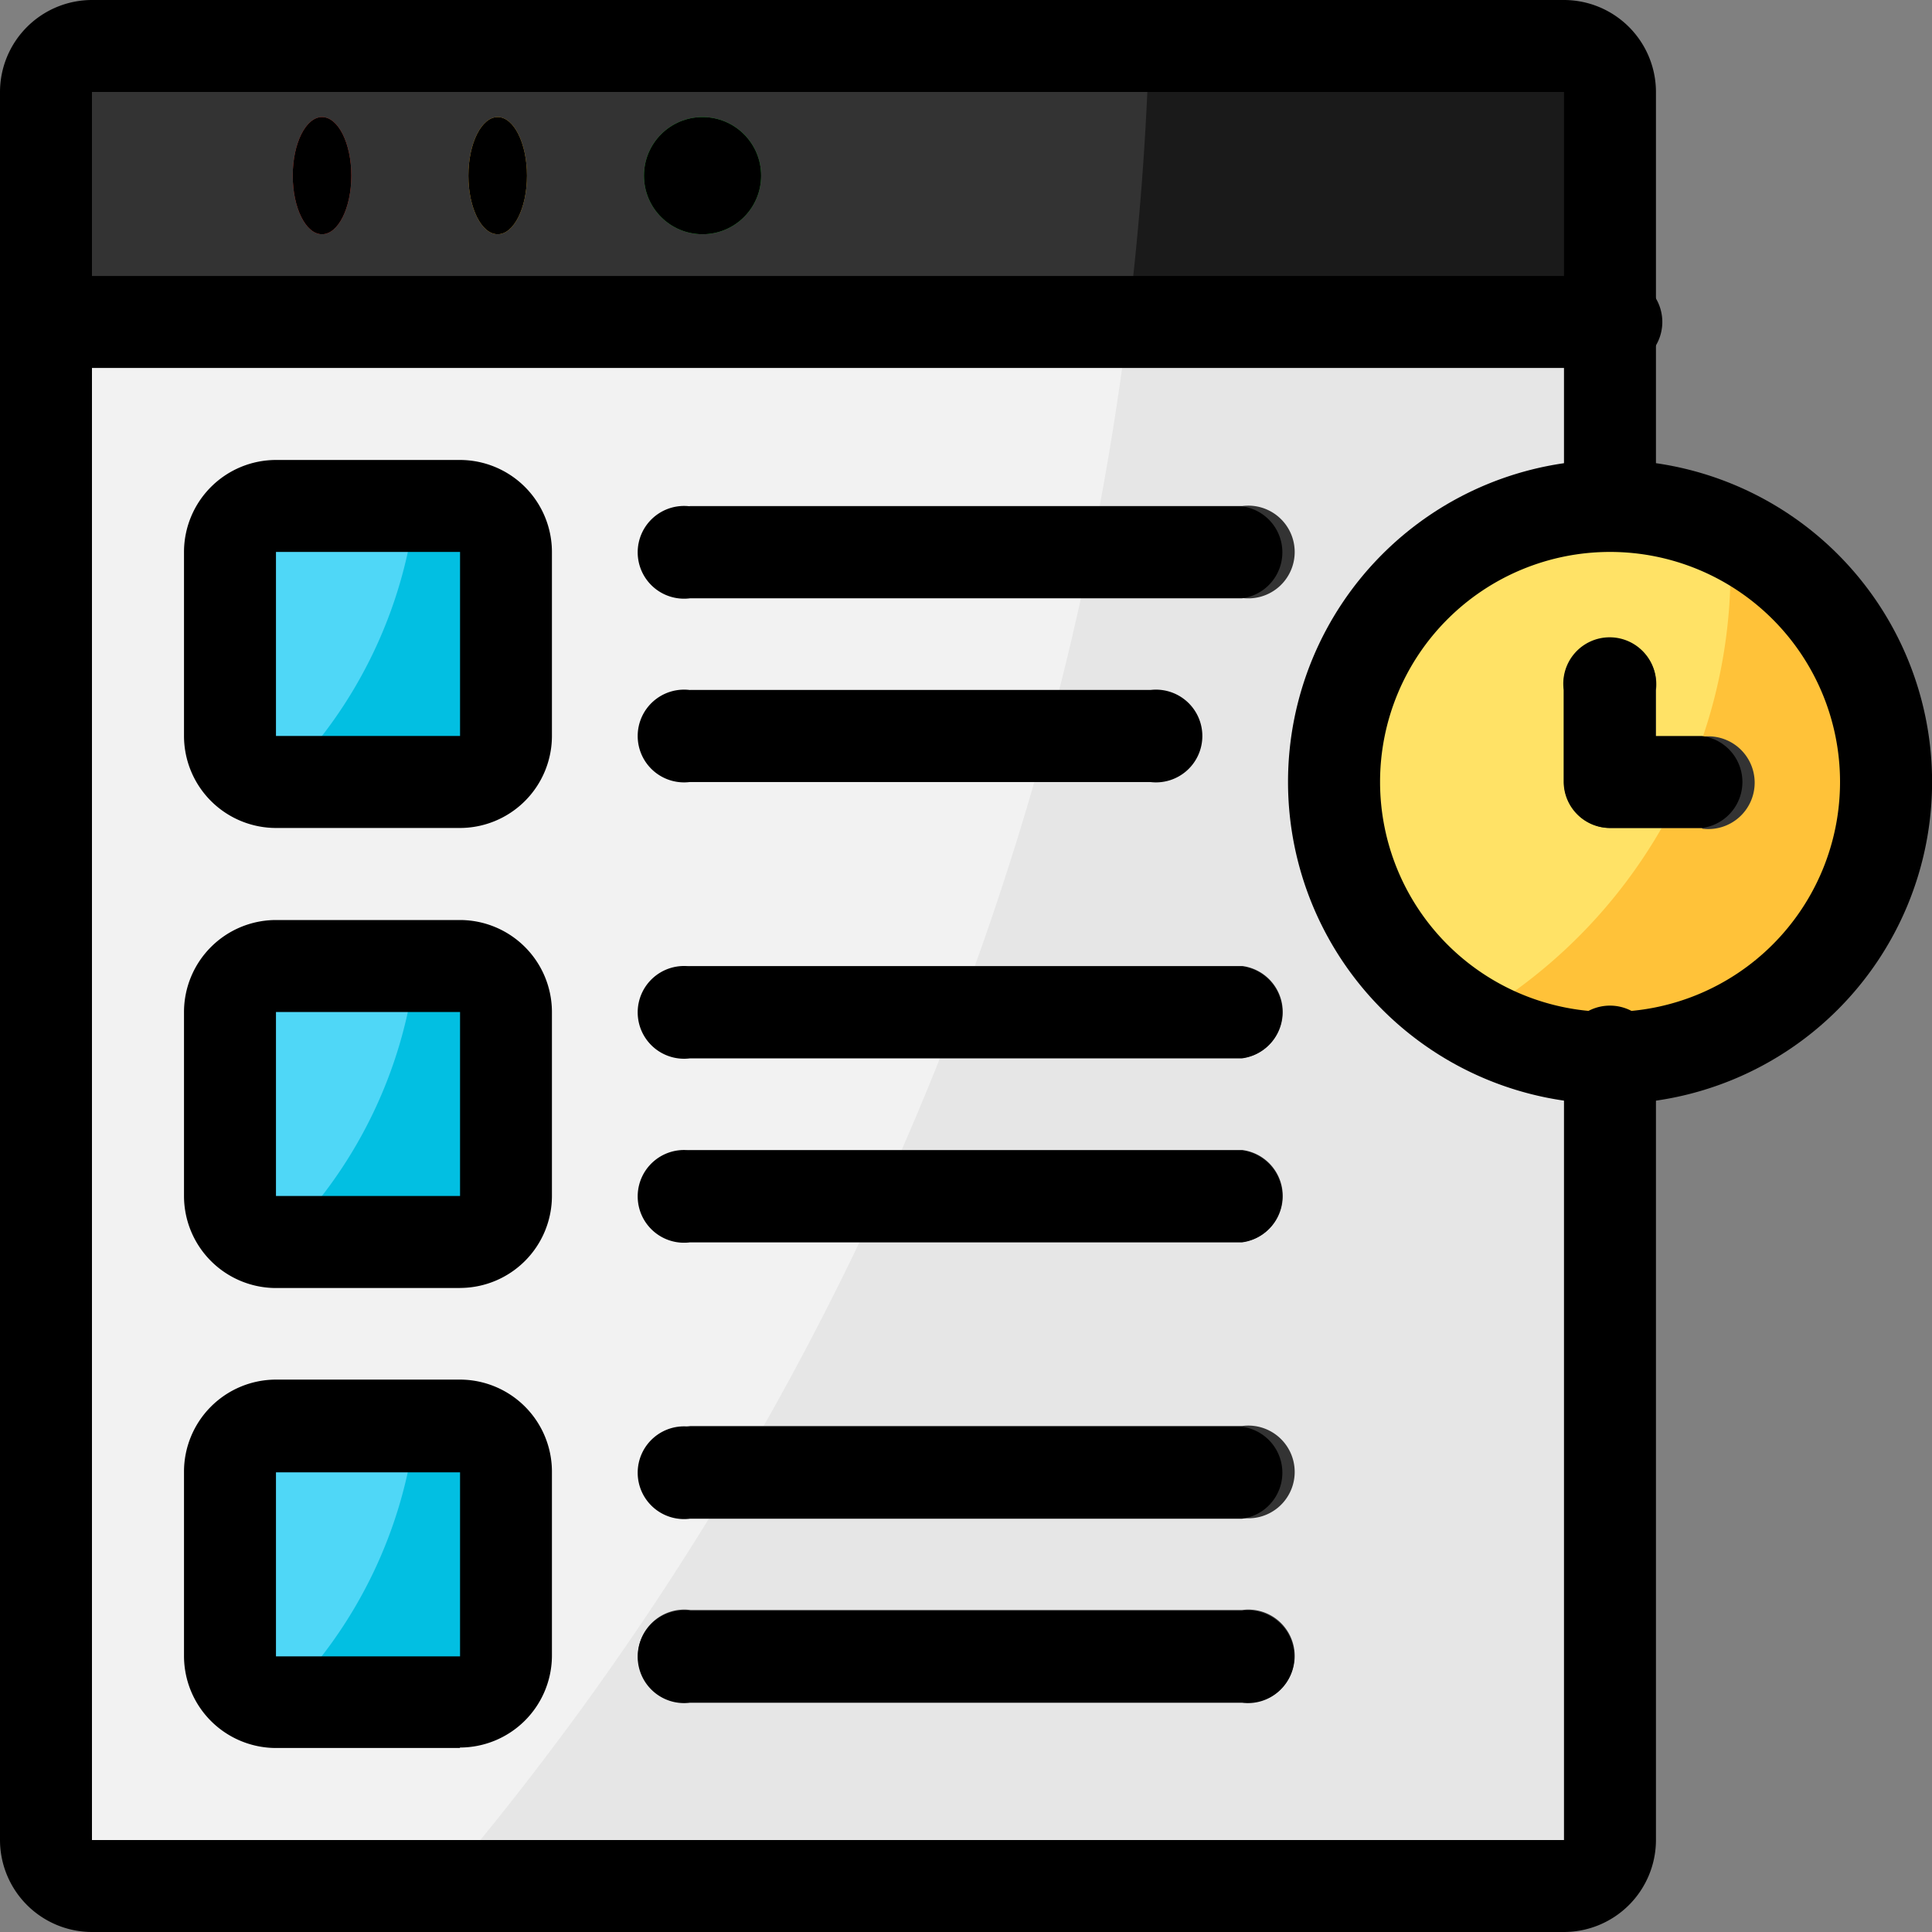 <svg xmlns="http://www.w3.org/2000/svg" width="25" height="25" viewBox="0 0 25 25">
  <rect x="0" y="0" width="25" height="25" fill="#808080" stroke="none"/>
  <g id="Group_20410" data-name="Group 20410" transform="translate(-3 -3)">
    <rect id="Rectangle_7164" data-name="Rectangle 7164" width="20.455" height="23.485" rx="1" transform="translate(3.758 3.758)" fill="#e6e6e6"/>
    <path id="Path_29003" data-name="Path 29003" d="M18.274,4A38.488,38.488,0,0,1,9.125,27.81H4.6a.6.6,0,0,1-.6-.6V4.6A.6.6,0,0,1,4.6,4Z" transform="translate(-0.405 -0.405)" fill="#f2f2f2"/>
    <path id="Path_29004" data-name="Path 29004" d="M24.238,4.6V7.571H4V4.6A.6.6,0,0,1,4.6,4H23.643A.6.6,0,0,1,24.238,4.6Z" transform="translate(-0.405 -0.405)" fill="#1a1a1a"/>
    <path id="Path_29005" data-name="Path 29005" d="M18.274,4Q18.22,5.8,18,7.571H4V4.6A.6.6,0,0,1,4.6,4Z" transform="translate(-0.405 -0.405)" fill="#333"/>
    <ellipse id="Ellipse_507" data-name="Ellipse 507" cx="0.379" cy="0.758" rx="0.379" ry="0.758" transform="translate(6.788 4.515)" fill="#ff5543"/>
    <ellipse id="Ellipse_508" data-name="Ellipse 508" cx="0.379" cy="0.758" rx="0.379" ry="0.758" transform="translate(9.061 4.515)" fill="#ffc239"/>
    <circle id="Ellipse_509" data-name="Ellipse 509" cx="0.758" cy="0.758" r="0.758" transform="translate(11.333 4.515)" fill="#34d143"/>
    <path id="Path_29006" data-name="Path 29006" d="M39.143,17.571a3.574,3.574,0,0,1-3.571,3.571,3.524,3.524,0,0,1-1.81-.494A3.57,3.57,0,0,1,35.571,14a3.511,3.511,0,0,1,1.542.351A3.571,3.571,0,0,1,39.143,17.571Z" transform="translate(-11.738 -4.452)" fill="#ffc239"/>
    <path id="Path_29007" data-name="Path 29007" d="M37.132,14.821a6.726,6.726,0,0,1-3.368,5.827A3.57,3.57,0,0,1,35.573,14a3.511,3.511,0,0,1,1.542.351C37.126,14.506,37.132,14.661,37.132,14.821Z" transform="translate(-11.739 -4.452)" fill="#ffe266"/>
    <path id="Path_29008" data-name="Path 29008" d="M38.786,19.381H37.6a.6.6,0,0,1-.6-.6V17.6a.6.6,0,1,1,1.19,0v.6h.6a.6.6,0,1,1,0,1.19Z" transform="translate(-13.762 -5.667)" fill="#333"/>
    <rect id="Rectangle_7165" data-name="Rectangle 7165" width="3.788" height="3.03" rx="1" transform="translate(6.03 9.818)" fill="#02bfe2"/>
    <path id="Path_29009" data-name="Path 29009" d="M10.4,14a5.967,5.967,0,0,1-1.738,3.571H8.6a.6.6,0,0,1-.6-.6V14.6a.6.6,0,0,1,.6-.6Z" transform="translate(-2.024 -4.452)" fill="#4fd7f7"/>
    <path id="Path_29010" data-name="Path 29010" d="M24.738,15.19H17.6a.6.6,0,0,1,0-1.19h7.143a.6.6,0,1,1,0,1.19Zm-1.19,2.381H17.6a.6.6,0,0,1,0-1.19h5.952a.6.6,0,0,1,0,1.19Z" transform="translate(-5.667 -4.452)" fill="#333"/>
    <rect id="Rectangle_7166" data-name="Rectangle 7166" width="3.788" height="3.03" rx="1" transform="translate(6.03 15.879)" fill="#02bfe2"/>
    <path id="Path_29011" data-name="Path 29011" d="M10.4,24a5.967,5.967,0,0,1-1.738,3.571H8.6a.6.6,0,0,1-.6-.6V24.6a.6.6,0,0,1,.6-.6Z" transform="translate(-2.024 -8.5)" fill="#4fd7f7"/>
    <path id="Path_29012" data-name="Path 29012" d="M24.738,25.19H17.6a.6.6,0,0,1,0-1.19h7.143a.6.6,0,0,1,0,1.19Zm0,2.381H17.6a.6.6,0,0,1,0-1.19h7.143a.6.6,0,0,1,0,1.19Z" transform="translate(-5.667 -8.5)" fill="#333"/>
    <rect id="Rectangle_7167" data-name="Rectangle 7167" width="3.788" height="3.788" rx="1" transform="translate(6.03 21.182)" fill="#02bfe2"/>
    <path id="Path_29013" data-name="Path 29013" d="M10.4,34a5.967,5.967,0,0,1-1.738,3.571H8.6a.6.6,0,0,1-.6-.6V34.6a.6.6,0,0,1,.6-.6Z" transform="translate(-2.024 -12.548)" fill="#4fd7f7"/>
    <path id="Path_29014" data-name="Path 29014" d="M24.738,35.19H17.6a.6.6,0,0,1,0-1.19h7.143a.6.6,0,1,1,0,1.19Zm0,2.381H17.6a.6.6,0,1,1,0-1.19h7.143a.6.6,0,1,1,0,1.19Z" transform="translate(-5.667 -12.548)" fill="#333"/>
    <path id="Path_29015" data-name="Path 29015" d="M23.238,28H4.19A1.192,1.192,0,0,1,3,26.81V4.19A1.192,1.192,0,0,1,4.19,3H23.238a1.192,1.192,0,0,1,1.19,1.19V9.548a.6.6,0,0,1-1.19,0V4.19H4.19V26.81H23.238V16.69a.6.6,0,1,1,1.19,0V26.81A1.192,1.192,0,0,1,23.238,28Z" transform="translate(0 0)"/>
    <path id="Path_29016" data-name="Path 29016" d="M23.833,10.19H3.6A.6.6,0,1,1,3.6,9H23.833a.6.6,0,1,1,0,1.19Z" transform="translate(0 -2.429)"/>
    <ellipse id="Ellipse_510" data-name="Ellipse 510" cx="0.379" cy="0.758" rx="0.379" ry="0.758" transform="translate(6.788 4.515)"/>
    <ellipse id="Ellipse_511" data-name="Ellipse 511" cx="0.379" cy="0.758" rx="0.379" ry="0.758" transform="translate(9.061 4.515)"/>
    <circle id="Ellipse_512" data-name="Ellipse 512" cx="0.758" cy="0.758" r="0.758" transform="translate(11.333 4.515)"/>
    <path id="Path_29017" data-name="Path 29017" d="M35.167,21.333a4.167,4.167,0,1,1,4.167-4.167,4.167,4.167,0,0,1-4.167,4.167Zm0-7.143a2.976,2.976,0,1,0,2.976,2.976A2.976,2.976,0,0,0,35.167,14.19Z" transform="translate(-11.333 -4.048)"/>
    <path id="Path_29018" data-name="Path 29018" d="M26.643,17.762h-1.19a.6.6,0,0,1-.6-.6v-1.19a.6.6,0,1,1,1.19,0v.6h.6a.6.6,0,0,1,0,1.19Zm-16.071,0H8.19A1.192,1.192,0,0,1,7,16.571V14.19A1.192,1.192,0,0,1,8.19,13h2.381a1.192,1.192,0,0,1,1.19,1.19v2.381A1.192,1.192,0,0,1,10.571,17.762ZM8.19,14.19v2.381h2.382V14.19Zm12.5.6H13.548a.6.6,0,1,1,0-1.19H20.69a.6.6,0,0,1,0,1.19ZM19.5,17.167H13.548a.6.6,0,1,1,0-1.19H19.5a.6.6,0,1,1,0,1.19Zm-8.929,6.548H8.19A1.192,1.192,0,0,1,7,22.524V20.143a1.192,1.192,0,0,1,1.19-1.19h2.381a1.192,1.192,0,0,1,1.19,1.19v2.381A1.192,1.192,0,0,1,10.571,23.714ZM8.19,20.143v2.381h2.382V20.143Zm12.5.6H13.548a.6.6,0,1,1,0-1.19H20.69a.6.6,0,0,1,0,1.19Zm0,2.381H13.548a.6.6,0,1,1,0-1.19H20.69a.6.6,0,0,1,0,1.19ZM10.571,29.667H8.19A1.192,1.192,0,0,1,7,28.476V26.1A1.192,1.192,0,0,1,8.19,24.9h2.381a1.192,1.192,0,0,1,1.19,1.19v2.381a1.192,1.192,0,0,1-1.19,1.19ZM8.19,26.1v2.381h2.382V26.1Zm12.5.6H13.548a.6.6,0,1,1,0-1.19H20.69a.6.6,0,0,1,0,1.19Zm0,2.381H13.548a.6.6,0,1,1,0-1.19H20.69a.6.6,0,1,1,0,1.19Z" transform="translate(-1.619 -4.048)"/>
  </g>
</svg>
